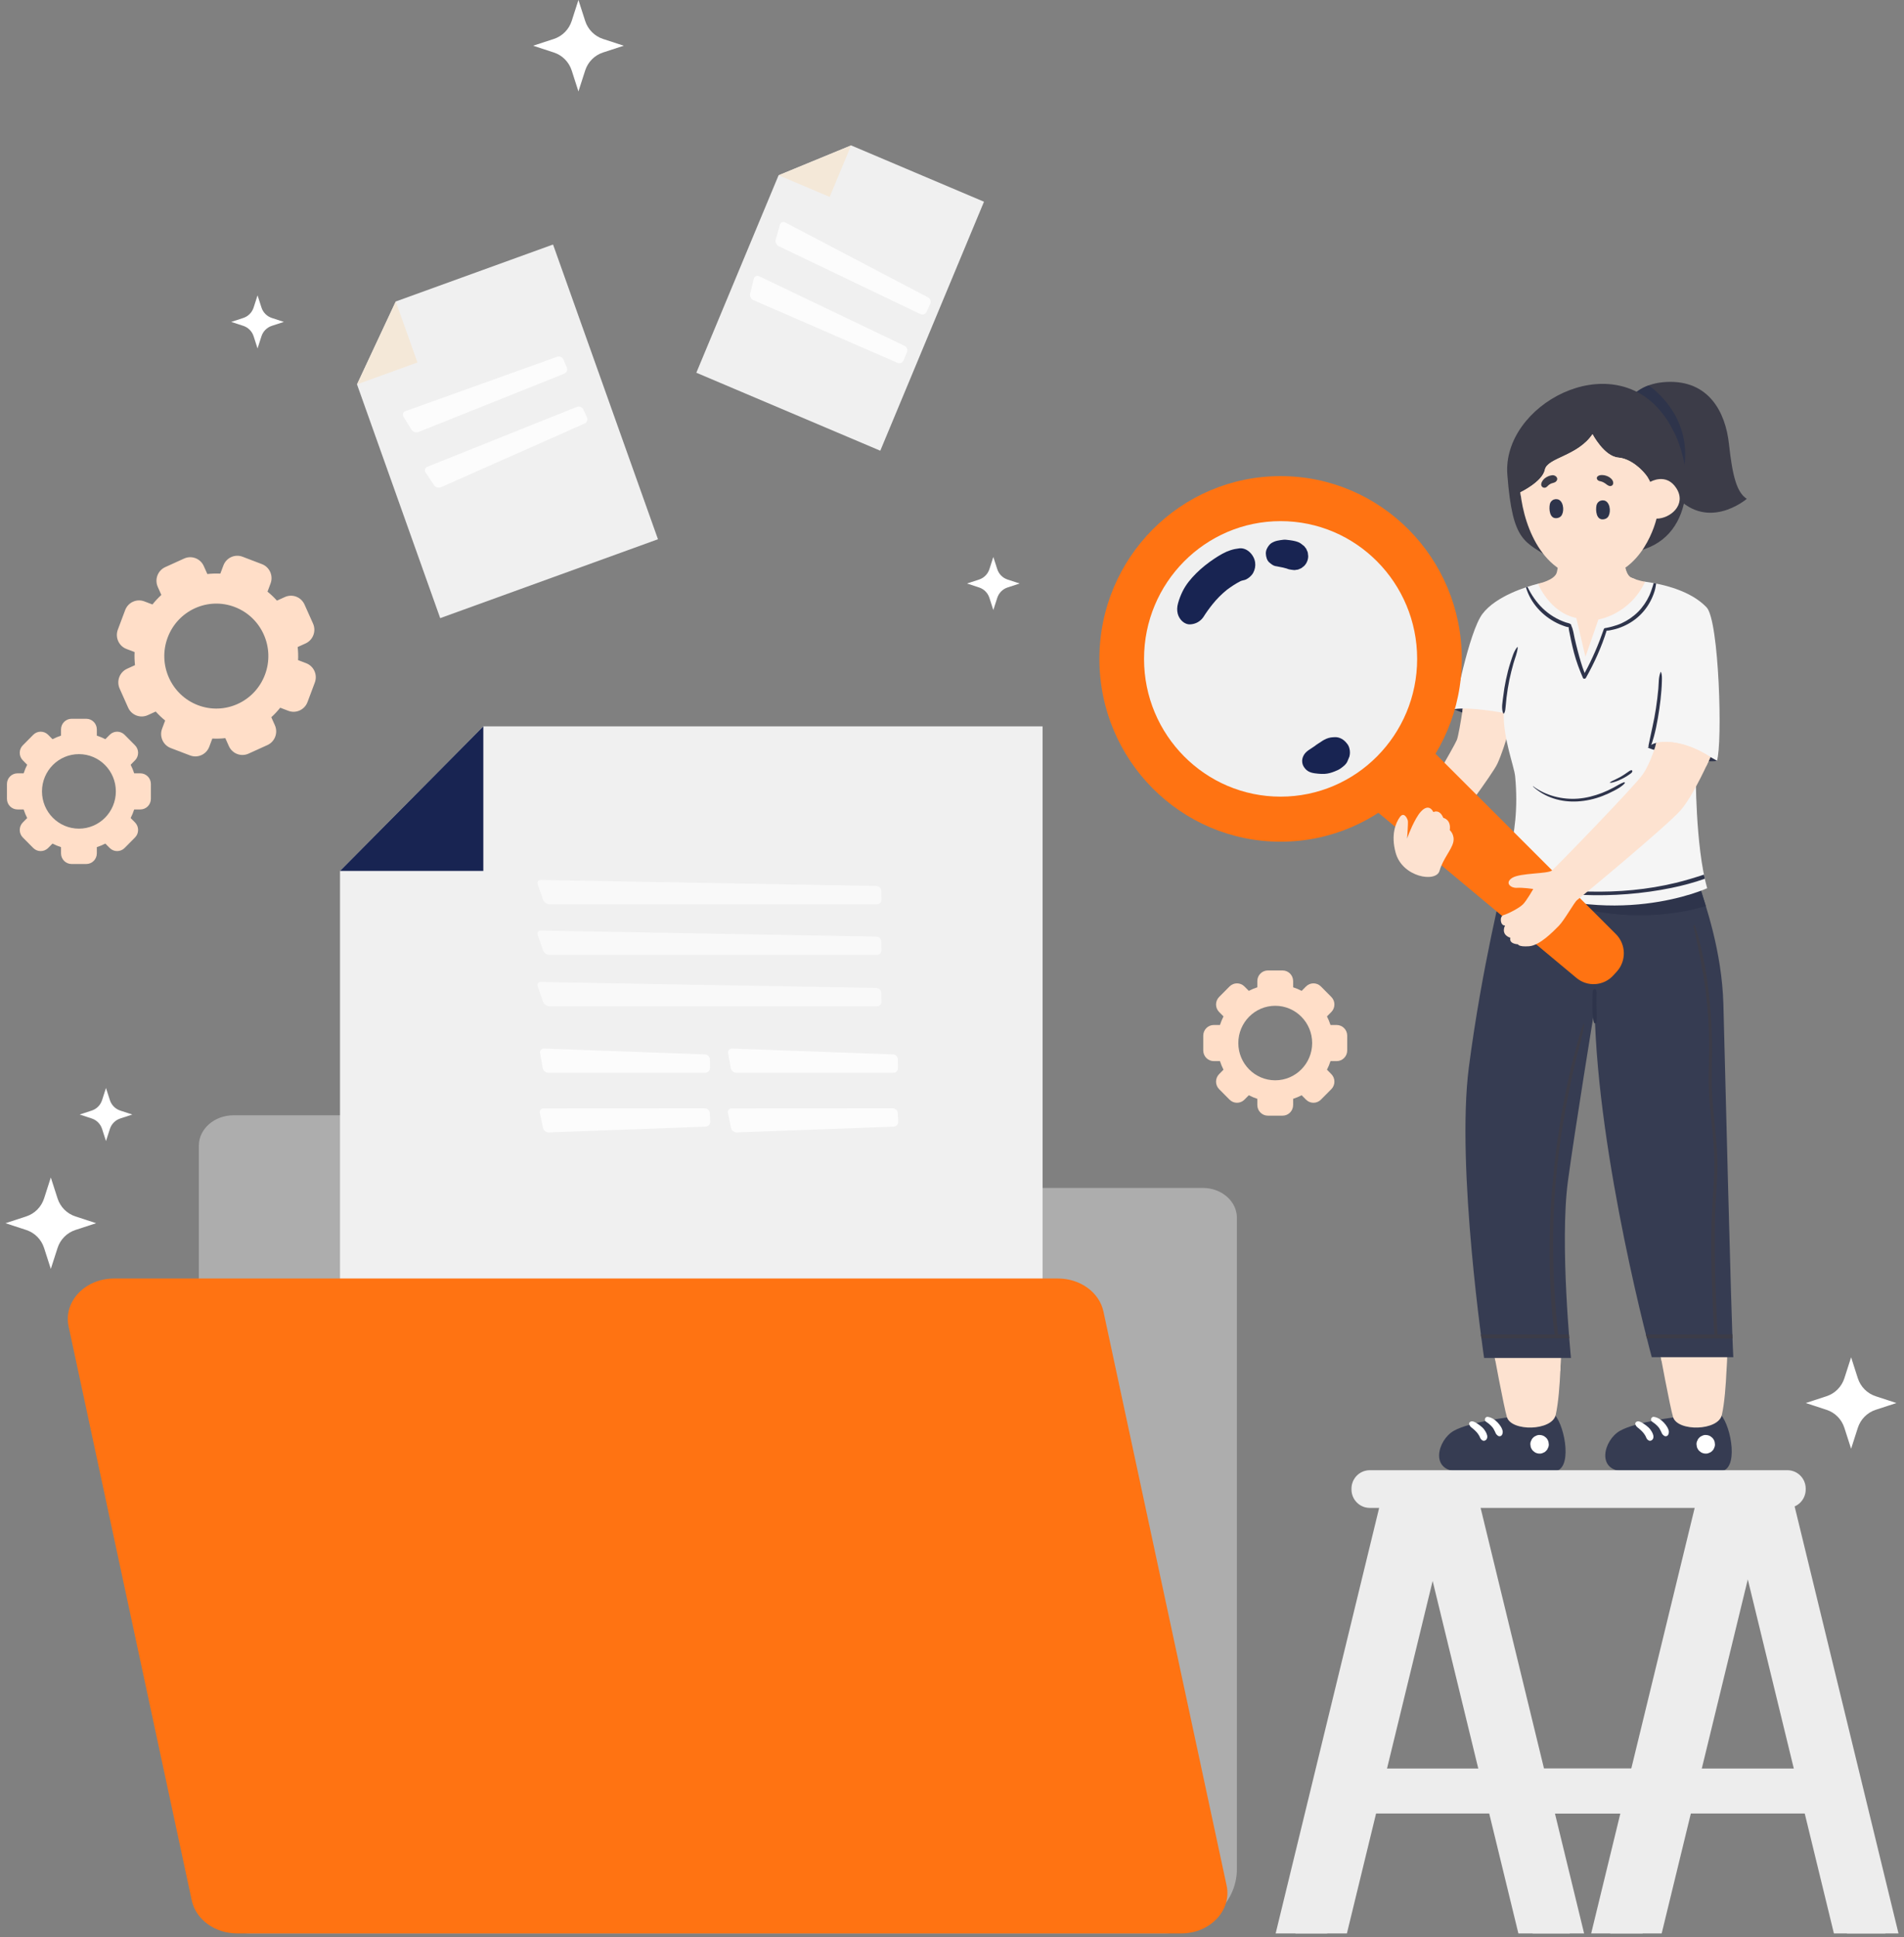 <svg width="173" height="176" viewBox="0 0 173 176" fill="none" xmlns="http://www.w3.org/2000/svg">
<rect x="0" y="0" width="173" height="176" fill="#808080" stroke="none"/>
<path d="M54.789 3.537L56.675 4.154L54.789 4.77C54.021 5.021 53.418 5.629 53.169 6.405L52.557 8.307L51.946 6.405C51.697 5.629 51.094 5.021 50.325 4.77L48.44 4.154L50.325 3.537C51.094 3.285 51.697 2.678 51.946 1.902L52.557 0L53.169 1.902C53.418 2.678 54.021 3.285 54.789 3.537Z" fill="white"/>
<path d="M170.426 126.847L172.312 127.464L170.426 128.081C169.657 128.332 169.054 128.94 168.805 129.716L168.194 131.618L167.582 129.716C167.333 128.94 166.731 128.332 165.962 128.081L164.076 127.464L165.962 126.847C166.731 126.596 167.333 125.988 167.582 125.213L168.194 123.311L168.805 125.213C169.054 125.988 169.657 126.595 170.426 126.847Z" fill="white"/>
<path d="M6.85 110.51L8.735 111.127L6.85 111.744C6.081 111.996 5.478 112.603 5.229 113.379L4.617 115.281L4.006 113.379C3.757 112.603 3.155 111.996 2.386 111.744L0.5 111.127L2.386 110.51C3.155 110.259 3.757 109.651 4.006 108.876L4.617 106.974L5.229 108.876C5.478 109.651 6.081 110.259 6.85 110.51Z" fill="white"/>
<path d="M91.552 52.653L92.646 53.011L91.552 53.37C91.105 53.515 90.755 53.868 90.61 54.318L90.255 55.423L89.9 54.318C89.756 53.868 89.405 53.515 88.959 53.37L87.864 53.011L88.959 52.653C89.405 52.507 89.755 52.154 89.9 51.704L90.255 50.6L90.61 51.704C90.755 52.154 91.105 52.507 91.552 52.653Z" fill="white"/>
<path d="M24.697 28.887L25.792 29.245L24.697 29.603C24.251 29.749 23.901 30.102 23.756 30.552L23.401 31.656L23.046 30.552C22.901 30.102 22.551 29.749 22.105 29.603L21.01 29.245L22.105 28.887C22.551 28.741 22.901 28.388 23.046 27.937L23.401 26.833L23.756 27.937C23.901 28.387 24.251 28.74 24.697 28.887Z" fill="white"/>
<path d="M10.927 100.896L12.021 101.255L10.927 101.613C10.48 101.759 10.13 102.111 9.985 102.562L9.63 103.666L9.275 102.562C9.131 102.112 8.781 101.759 8.334 101.613L7.239 101.255L8.334 100.896C8.78 100.751 9.13 100.398 9.275 99.947L9.63 98.843L9.985 99.947C10.13 100.397 10.48 100.75 10.927 100.896Z" fill="white"/>
<path d="M152.53 128.716C152.53 128.716 148.697 129.139 147.2 129.985C145.702 130.831 144.983 133.67 147.619 133.67C150.254 133.67 154.447 133.67 156.244 133.67C158.041 133.67 157.322 129.622 156.364 128.535L152.53 128.716Z" fill="#363C52"/>
<path d="M150.773 122.602C150.773 122.602 151.749 127.883 152.02 128.749C152.435 130.076 156.123 130.007 156.452 128.54C156.936 126.375 156.936 121.974 156.936 121.974L150.773 122.602Z" fill="#FDE2D0"/>
<path d="M150.098 130.094C150.014 129.941 149.906 129.797 149.779 129.678C149.646 129.554 149.498 129.444 149.346 129.346C149.187 129.242 149.001 129.115 148.804 129.128C148.675 129.137 148.539 129.264 148.593 129.407C148.616 129.467 148.638 129.523 148.681 129.573C148.706 129.603 148.735 129.631 148.763 129.658C148.789 129.684 148.819 129.705 148.848 129.728C148.853 129.732 148.863 129.739 148.871 129.744C148.867 129.741 148.864 129.74 148.855 129.733C148.887 129.755 148.917 129.783 148.948 129.808C149.067 129.908 149.182 130.014 149.283 130.131C149.305 130.156 149.324 130.183 149.346 130.208C149.271 130.124 149.365 130.233 149.378 130.251C149.415 130.31 149.459 130.364 149.493 130.426C149.51 130.458 149.526 130.491 149.542 130.524C149.546 130.533 149.547 130.536 149.549 130.537C149.56 130.566 149.571 130.595 149.586 130.623C149.601 130.651 149.615 130.679 149.631 130.707C149.668 130.775 149.726 130.817 149.789 130.857C149.921 130.941 150.087 130.88 150.169 130.757C150.304 130.55 150.206 130.29 150.098 130.094Z" fill="white"/>
<path d="M151.615 129.951C151.586 129.854 151.55 129.758 151.5 129.67C151.411 129.516 151.302 129.371 151.18 129.242C150.937 128.985 150.608 128.755 150.25 128.72C150.157 128.711 150.065 128.788 150.031 128.868C149.998 128.949 150.007 129.073 150.081 129.132C150.148 129.185 150.216 129.235 150.287 129.283C150.303 129.294 150.319 129.305 150.335 129.317C150.337 129.319 150.34 129.32 150.343 129.321C150.368 129.334 150.392 129.362 150.413 129.38C150.524 129.474 150.624 129.573 150.716 129.686C150.726 129.7 150.736 129.714 150.746 129.728C150.765 129.758 150.785 129.788 150.803 129.819C150.84 129.88 150.874 129.944 150.904 130.009C150.934 130.074 150.965 130.139 150.995 130.204C150.999 130.213 150.999 130.213 150.999 130.211C151.004 130.223 151.009 130.235 151.014 130.248C151.033 130.282 151.061 130.316 151.089 130.343C151.114 130.366 151.141 130.388 151.166 130.411C151.311 130.548 151.536 130.485 151.596 130.296C151.634 130.181 151.653 130.072 151.615 129.951Z" fill="white"/>
<path d="M155.794 130.99C155.754 130.846 155.682 130.722 155.578 130.617C155.521 130.572 155.465 130.528 155.408 130.484C155.277 130.408 155.136 130.369 154.985 130.369C154.869 130.364 154.762 130.388 154.662 130.441C154.558 130.476 154.468 130.534 154.392 130.616C154.311 130.693 154.253 130.783 154.219 130.888C154.167 130.989 154.143 131.097 154.147 131.214C154.157 131.289 154.167 131.363 154.177 131.438C154.217 131.582 154.289 131.706 154.392 131.811C154.449 131.856 154.506 131.899 154.562 131.944C154.693 132.02 154.834 132.058 154.985 132.059C155.1 132.063 155.208 132.039 155.308 131.986C155.412 131.952 155.502 131.894 155.577 131.811C155.659 131.735 155.717 131.644 155.751 131.54C155.803 131.439 155.827 131.33 155.823 131.214C155.813 131.139 155.804 131.064 155.794 130.99Z" fill="white"/>
<path d="M150.958 123.59C151.814 123.975 154.018 124.703 156.871 124.554C156.936 123.133 156.936 121.974 156.936 121.974L150.773 122.603C150.773 122.603 150.847 122.999 150.958 123.59Z" fill="#FDE2D0"/>
<path d="M137.433 128.716C137.433 128.716 133.599 129.139 132.102 129.985C130.605 130.831 129.886 133.67 132.521 133.67C135.157 133.67 139.35 133.67 141.146 133.67C142.943 133.67 142.225 129.622 141.266 128.535L137.433 128.716Z" fill="#363C52"/>
<path d="M135.677 122.602C135.677 122.602 136.652 127.883 136.923 128.749C137.339 130.076 141.026 130.007 141.355 128.54C141.84 126.375 141.84 121.974 141.84 121.974L135.677 122.602Z" fill="#FDE2D0"/>
<path d="M135.001 130.094C134.917 129.941 134.809 129.797 134.681 129.678C134.549 129.554 134.401 129.444 134.249 129.346C134.089 129.242 133.904 129.115 133.706 129.128C133.577 129.137 133.442 129.264 133.495 129.407C133.518 129.467 133.541 129.523 133.583 129.573C133.608 129.603 133.638 129.631 133.665 129.658C133.691 129.684 133.721 129.705 133.75 129.728C133.755 129.732 133.765 129.739 133.773 129.744C133.769 129.741 133.766 129.74 133.757 129.733C133.79 129.755 133.82 129.783 133.85 129.808C133.97 129.908 134.084 130.014 134.186 130.131C134.207 130.156 134.226 130.183 134.249 130.208C134.173 130.124 134.267 130.233 134.281 130.251C134.318 130.31 134.361 130.364 134.395 130.426C134.413 130.458 134.428 130.491 134.444 130.524C134.448 130.533 134.45 130.536 134.451 130.537C134.463 130.566 134.473 130.595 134.488 130.623C134.503 130.651 134.517 130.679 134.532 130.707C134.57 130.775 134.628 130.817 134.69 130.857C134.823 130.941 134.989 130.88 135.07 130.757C135.207 130.55 135.109 130.29 135.001 130.094Z" fill="white"/>
<path d="M136.52 129.951C136.491 129.854 136.455 129.758 136.405 129.67C136.317 129.516 136.207 129.371 136.086 129.242C135.842 128.985 135.514 128.755 135.155 128.72C135.062 128.711 134.97 128.788 134.937 128.868C134.903 128.949 134.912 129.073 134.986 129.132C135.053 129.185 135.121 129.235 135.192 129.283C135.208 129.294 135.225 129.305 135.241 129.317C135.243 129.319 135.246 129.32 135.248 129.321C135.273 129.334 135.297 129.362 135.318 129.38C135.429 129.474 135.529 129.573 135.621 129.686C135.631 129.7 135.641 129.714 135.651 129.728C135.671 129.758 135.69 129.788 135.709 129.819C135.745 129.88 135.779 129.944 135.809 130.009C135.839 130.074 135.87 130.139 135.9 130.204C135.905 130.213 135.905 130.213 135.904 130.211C135.909 130.223 135.914 130.235 135.919 130.248C135.938 130.282 135.966 130.316 135.995 130.343C136.019 130.366 136.046 130.388 136.071 130.411C136.216 130.548 136.441 130.485 136.502 130.296C136.539 130.181 136.557 130.072 136.52 129.951Z" fill="white"/>
<path d="M140.696 130.99C140.656 130.846 140.585 130.722 140.481 130.617C140.424 130.572 140.368 130.528 140.311 130.484C140.18 130.408 140.039 130.369 139.888 130.369C139.773 130.364 139.665 130.388 139.565 130.441C139.461 130.476 139.372 130.534 139.296 130.616C139.214 130.693 139.156 130.783 139.122 130.888C139.07 130.989 139.046 131.097 139.05 131.214C139.06 131.289 139.07 131.363 139.08 131.438C139.12 131.582 139.192 131.706 139.296 131.811C139.352 131.856 139.408 131.899 139.465 131.944C139.596 132.02 139.737 132.058 139.888 132.059C140.004 132.063 140.111 132.039 140.211 131.986C140.315 131.952 140.405 131.894 140.481 131.811C140.562 131.735 140.62 131.644 140.654 131.54C140.706 131.439 140.73 131.33 140.726 131.214C140.716 131.139 140.706 131.064 140.696 130.99Z" fill="white"/>
<path d="M135.862 123.59C136.717 123.975 138.922 124.703 141.774 124.554C141.84 123.133 141.84 121.974 141.84 121.974L135.677 122.603C135.677 122.603 135.75 122.999 135.862 123.59Z" fill="#FDE2D0"/>
<path d="M154.444 80.553C154.929 82.159 156.452 86.35 156.59 91.24C156.729 96.129 157.283 119.668 157.491 123.3H150.081C150.081 123.3 145.164 105.279 144.887 91.659C144.887 91.659 143.104 102.548 142.464 107.305C141.702 112.963 142.741 123.37 142.741 123.37H134.847C134.847 123.37 132.284 106.048 133.462 96.967C134.639 87.887 136.647 79.924 136.647 79.924L154.444 80.553Z" fill="#363C52"/>
<path d="M154.995 82.321C154.769 81.578 154.57 80.975 154.442 80.554L145.522 80.239L143.778 80.763L143.813 82.545C143.813 82.545 149.075 84.061 154.995 82.321Z" fill="#2E344B"/>
<path d="M132.11 64.427C132.11 64.427 134.344 65.527 136.707 65.344C139.07 65.161 136.551 63.511 136.551 63.511L132.11 64.427Z" fill="#2E344B"/>
<path d="M137.442 64.628C137.624 64.577 136.784 67.806 136.057 69.378C135.605 70.356 132.11 75 132.11 75L129.028 73.114C129.028 73.114 132.11 67.858 132.37 67.229C132.629 66.601 133.253 62.043 133.253 62.043L136.473 61.572L137.442 64.628Z" fill="#FDE2D0"/>
<path d="M133.253 62.044C133.253 62.044 133.081 63.303 132.88 64.59C133.48 64.718 135.83 65.255 137.192 66.024C137.407 65.209 137.522 64.607 137.443 64.629L136.606 61.99L135.762 61.677L133.253 62.044Z" fill="#FDE2D0"/>
<path d="M149.483 52.848C151.95 53.191 153.924 53.977 155.066 55.182C156.209 56.387 156.52 67.598 156.001 69.117L155.413 68.785L154.079 70.059C154.079 70.059 154.027 76.869 155.118 80.694C155.118 80.694 146.497 84.675 136.213 79.96C136.213 79.96 138.239 76.45 137.668 70.531C137.577 69.591 136.577 67.126 136.629 64.769C136.629 64.769 133.617 64.192 132.11 64.428C132.11 64.428 133.461 57.382 134.707 55.758C135.953 54.134 138.706 53.296 139.745 53.034C140.784 52.772 142.705 53.401 142.705 53.401L146.912 53.191L149.483 52.848Z" fill="#F5F5F5"/>
<path d="M154.903 79.835C154.875 79.711 154.849 79.585 154.823 79.457C153.978 79.739 153.127 79.998 152.258 80.207C150.97 80.516 149.666 80.733 148.349 80.86C145.711 81.116 143.04 81.026 140.41 80.715C139.131 80.564 137.861 80.35 136.593 80.125C136.931 80.273 137.266 80.412 137.6 80.543C139.648 80.991 141.754 81.22 143.836 81.304C146.525 81.412 149.239 81.206 151.878 80.665C152.896 80.455 153.915 80.183 154.903 79.835Z" fill="#2E344B"/>
<path d="M124.666 73.361L143.243 88.848C144.241 89.681 145.712 89.578 146.588 88.615L146.903 88.269C147.788 87.296 147.752 85.792 146.823 84.863L129.721 67.772L124.666 73.361Z" fill="#FF7312"/>
<path d="M147.112 38.153C147.112 38.153 147.595 34.887 151.424 34.7C155.252 34.513 156.778 37.429 157.094 40.321C157.409 43.213 157.795 44.731 158.716 45.32C158.716 45.32 155.004 48.506 151.997 44.758C148.99 41.011 147.112 38.153 147.112 38.153Z" fill="#3C3C48"/>
<path d="M149.807 35.01C147.452 35.866 147.112 38.153 147.112 38.153C147.112 38.153 148.916 40.895 151.813 44.527C152.337 44.441 152.743 43.965 152.95 42.923C153.831 38.468 150.969 35.864 149.807 35.01Z" fill="#2E344B"/>
<path d="M140.976 50.804C138.574 49.127 137.44 49.434 136.959 43.115C136.477 36.795 146.296 31.479 151.04 37.542C154.024 41.355 154.285 48.195 149.483 49.864C144.105 51.734 140.976 50.804 140.976 50.804Z" fill="#3C3C48"/>
<path d="M116.356 76.468C125.449 76.468 132.82 69.033 132.82 59.861C132.82 50.69 125.449 43.255 116.356 43.255C107.264 43.255 99.893 50.69 99.893 59.861C99.893 69.033 107.264 76.468 116.356 76.468Z" fill="#FF7312"/>
<path d="M116.357 72.375C123.209 72.375 128.764 66.772 128.764 59.86C128.764 52.948 123.209 47.345 116.357 47.345C109.504 47.345 103.949 52.948 103.949 59.86C103.949 66.772 109.504 72.375 116.357 72.375Z" fill="#F0F0F0"/>
<path d="M141.666 50.344C141.666 50.344 141.631 51.252 141.458 51.985C141.285 52.719 139.744 53.033 139.744 53.033C139.744 53.033 140.8 55.652 143.224 56.142L144.055 59.669L145.232 56.281C145.232 56.281 148.063 55.85 149.482 52.847C149.482 52.847 148.937 52.789 148.21 52.474C147.482 52.16 147.517 50.03 147.517 50.03L141.666 50.344Z" fill="#FDE2D0"/>
<path d="M126.813 77.48C126.359 75.839 126.813 74.756 127.194 74.231C127.574 73.708 127.886 74.371 127.921 74.581C127.956 74.791 127.851 76.187 127.851 76.187C127.851 76.187 128.128 75.314 128.682 74.337C129.236 73.359 129.86 73.044 130.24 73.778C130.24 73.778 130.794 73.463 131.141 74.302C131.141 74.302 131.868 74.441 131.729 75.419C131.729 75.419 132.214 75.838 132.041 76.536C131.868 77.235 131.106 78.038 130.795 79.121C130.483 80.204 127.429 79.706 126.813 77.48Z" fill="#FDE2D0"/>
<path d="M156.001 69.116C154.936 69.404 150.314 68.251 149.717 67.911C149.717 67.911 150.041 67.583 150.496 67.492L153.301 68.212L154.443 68.487L155.413 68.784L156.001 69.116Z" fill="#2E344B"/>
<path d="M150.497 67.491C150.497 67.491 150.012 69.29 149.25 70.372C148.489 71.455 141.391 78.772 141.01 79.086C140.629 79.4 138.136 79.296 137.409 79.75C136.682 80.204 137.271 80.693 137.824 80.658C138.378 80.623 139.313 80.763 139.313 80.763C139.313 80.763 138.725 81.81 138.378 82.159C138.032 82.509 136.994 83.032 136.612 83.137C136.232 83.242 136.301 84.115 136.751 84.08C136.751 84.08 136.301 84.884 137.236 85.198C137.236 85.198 137.028 85.721 137.928 85.791C137.928 85.791 137.963 86.036 138.932 85.966C139.902 85.896 141.114 84.639 141.633 84.115C142.152 83.592 143.052 81.95 143.295 81.775C143.537 81.601 151.5 75 152.712 73.603C153.924 72.206 155.413 68.783 155.413 68.783C155.413 68.783 152.886 67.002 150.497 67.491Z" fill="#FDE2D0"/>
<path d="M148.622 52.633C148.493 52.588 148.357 52.538 148.21 52.474C147.483 52.16 147.518 50.03 147.518 50.03L144.373 50.199L142.453 50.508L141.599 51.153C141.586 51.261 141.57 51.376 141.552 51.492C142.2 52.086 144.647 53.95 148.622 52.633Z" fill="#FDE2D0"/>
<path d="M149.94 43.779C149.94 43.779 151.409 42.901 152.333 44.381C153.257 45.861 151.751 47.12 150.513 47.119C150.513 47.119 149.345 52.34 144.872 52.535C140.421 52.728 138.505 48.13 138.145 44.727C138.145 44.727 140.148 43.771 140.371 42.676C140.593 41.581 143.332 41.462 144.698 39.449C144.698 39.449 145.753 41.466 147.048 41.572C148.344 41.678 149.639 43.033 149.94 43.779Z" fill="#FDE2D0"/>
<path d="M147.048 41.572C145.752 41.466 144.698 39.449 144.698 39.449C143.331 41.462 140.592 41.581 140.37 42.676C140.148 43.771 138.145 44.727 138.145 44.727C138.157 44.841 138.171 44.957 138.186 45.073C138.965 44.892 140.369 43.895 140.694 43.146C141.057 42.308 143.277 41.928 144.576 40.409C144.576 40.409 145.536 41.902 146.939 42.059C148.033 42.182 149.163 43.081 149.759 43.438C149.278 42.68 148.164 41.664 147.048 41.572Z" fill="#FDE2D0"/>
<path d="M151.745 44.627C151.793 44.509 151.683 44.385 151.602 44.316C151.506 44.234 151.403 44.168 151.282 44.131C151.061 44.062 150.796 44.106 150.64 44.288C150.496 44.455 150.468 44.687 150.477 44.901C150.49 45.171 150.524 45.443 150.567 45.709C150.59 45.857 150.813 45.911 150.906 45.799C150.996 45.692 151.206 45.549 151.327 45.703C151.378 45.768 151.346 45.868 151.313 45.933C151.284 45.989 151.242 46.036 151.212 46.091C151.179 46.152 151.159 46.218 151.144 46.285C151.123 46.375 151.204 46.471 151.299 46.441C151.508 46.375 151.636 46.22 151.707 46.013C151.774 45.815 151.741 45.598 151.606 45.438C151.428 45.226 151.16 45.201 150.927 45.291C150.917 45.188 150.9 45.084 150.896 44.979C150.89 44.849 150.874 44.673 150.961 44.57C151.164 44.331 151.605 44.973 151.745 44.627Z" fill="#FDE2D0"/>
<path d="M150.496 67.491C150.496 67.491 150.468 67.595 150.416 67.763C150.811 67.89 153.216 68.294 155.035 69.608C155.269 69.113 155.412 68.783 155.412 68.783C155.412 68.783 152.885 67.002 150.496 67.491Z" fill="#FDE2D0"/>
<path d="M139.955 82.185C139.818 82.249 139.721 82.403 139.625 82.516C139.517 82.644 139.408 82.774 139.29 82.894C139.072 83.116 138.826 83.312 138.56 83.474C138.034 83.792 137.456 84.02 136.848 84.11C136.783 84.12 136.797 84.231 136.863 84.227C137.499 84.183 138.125 84.002 138.664 83.653C138.925 83.483 139.171 83.288 139.39 83.067C139.521 82.936 139.643 82.797 139.765 82.657C139.869 82.537 140.007 82.422 140.066 82.272C140.092 82.203 140.007 82.16 139.955 82.185Z" fill="#FDE2D0"/>
<path d="M140.657 83.341C140.412 83.55 140.189 83.779 139.931 83.974C139.676 84.167 139.402 84.337 139.12 84.487C138.554 84.789 137.937 84.994 137.312 85.13C137.228 85.148 137.266 85.27 137.347 85.257C137.998 85.153 138.617 84.934 139.205 84.635C139.499 84.486 139.78 84.314 140.051 84.125C140.316 83.941 140.596 83.74 140.813 83.499C140.911 83.392 140.765 83.249 140.657 83.341Z" fill="#FDE2D0"/>
<path d="M140.665 84.342C140.454 84.411 140.284 84.594 140.103 84.721C139.908 84.858 139.706 84.984 139.496 85.097C139.287 85.209 139.071 85.31 138.85 85.397C138.623 85.487 138.382 85.549 138.157 85.643C138.092 85.67 138.089 85.794 138.176 85.783C138.413 85.752 138.654 85.662 138.876 85.574C139.104 85.483 139.327 85.38 139.543 85.264C139.759 85.149 139.97 85.022 140.172 84.883C140.359 84.755 140.608 84.612 140.711 84.404C140.727 84.373 140.701 84.33 140.665 84.342Z" fill="#FDE2D0"/>
<path d="M130.119 73.838C130.011 73.834 129.937 73.944 129.873 74.021C129.792 74.119 129.718 74.226 129.646 74.331C129.491 74.557 129.355 74.795 129.233 75.042C129.118 75.276 129.013 75.518 128.923 75.764C128.878 75.889 128.836 76.016 128.798 76.145C128.766 76.256 128.697 76.411 128.742 76.524C128.768 76.589 128.839 76.614 128.894 76.564C128.976 76.49 128.987 76.355 129.015 76.251C129.049 76.122 129.088 75.994 129.131 75.867C129.216 75.617 129.316 75.372 129.437 75.136C129.552 74.912 129.681 74.695 129.819 74.485C129.893 74.373 129.974 74.267 130.05 74.158C130.109 74.075 130.195 73.986 130.173 73.879C130.168 73.854 130.142 73.838 130.119 73.838Z" fill="#FDE2D0"/>
<path d="M131.066 74.431C130.957 74.43 130.885 74.518 130.812 74.591C130.727 74.676 130.648 74.769 130.573 74.865C130.427 75.056 130.304 75.263 130.201 75.48C130.091 75.71 129.997 75.952 129.928 76.198C129.891 76.331 129.857 76.465 129.827 76.6C129.797 76.73 129.752 76.869 129.752 77.003C129.752 77.065 129.841 77.093 129.871 77.035C129.926 76.929 129.949 76.806 129.983 76.691C130.018 76.574 130.054 76.456 130.093 76.34C130.176 76.091 130.262 75.842 130.374 75.605C130.47 75.402 130.582 75.207 130.715 75.027C130.782 74.936 130.854 74.85 130.932 74.768C131.003 74.694 131.114 74.627 131.134 74.52C131.142 74.476 131.115 74.431 131.066 74.431Z" fill="#FDE2D0"/>
<path d="M131.645 75.485C131.544 75.475 131.478 75.557 131.414 75.624C131.342 75.701 131.278 75.787 131.218 75.874C131.089 76.064 130.985 76.269 130.895 76.48C130.808 76.684 130.734 76.894 130.667 77.106C130.604 77.301 130.474 77.569 130.564 77.771C130.593 77.836 130.687 77.799 130.689 77.737C130.693 77.618 130.701 77.518 130.738 77.404C130.771 77.302 130.805 77.2 130.839 77.098C130.908 76.896 130.98 76.694 131.067 76.499C131.148 76.316 131.241 76.139 131.353 75.974C131.414 75.884 131.482 75.798 131.552 75.715C131.607 75.651 131.668 75.599 131.668 75.509C131.668 75.495 131.658 75.487 131.645 75.485Z" fill="#FDE2D0"/>
<path d="M137.849 58.799C137.541 59.179 137.406 59.692 137.254 60.151C137.082 60.673 136.947 61.209 136.834 61.747C136.727 62.25 136.643 62.758 136.585 63.27C136.534 63.733 136.388 64.352 136.579 64.795C136.596 64.833 136.657 64.829 136.675 64.795C136.777 64.601 136.788 64.382 136.806 64.167C136.828 63.901 136.853 63.635 136.885 63.37C136.95 62.837 137.034 62.306 137.141 61.781C137.245 61.274 137.375 60.775 137.514 60.276C137.647 59.8 137.867 59.319 137.903 58.822C137.906 58.795 137.867 58.777 137.849 58.799Z" fill="#2E344B"/>
<path d="M149.099 55.8C149.555 55.335 149.914 54.786 150.164 54.184C150.288 53.885 150.397 53.573 150.441 53.251C150.451 53.176 150.465 53.097 150.478 53.018C150.401 53.002 150.323 52.988 150.245 52.974C150.229 53.056 150.211 53.139 150.183 53.22C150.084 53.516 149.995 53.812 149.864 54.097C149.609 54.648 149.263 55.16 148.834 55.589C148.406 56.016 147.897 56.367 147.349 56.618C147.078 56.742 146.798 56.834 146.512 56.913C146.363 56.954 146.214 56.992 146.062 57.021C145.994 57.034 145.933 57.041 145.876 57.059C145.815 57.055 145.752 57.083 145.726 57.156C145.248 58.536 144.681 59.868 143.981 61.146C143.724 60.492 143.537 59.817 143.356 59.136C143.254 58.753 143.161 58.368 143.073 57.981C142.992 57.626 142.947 57.206 142.786 56.88C142.783 56.873 142.777 56.873 142.773 56.868C142.778 56.845 142.778 56.82 142.768 56.791C142.714 56.625 142.406 56.593 142.264 56.544C141.48 56.277 140.756 55.836 140.16 55.257C139.596 54.709 139.131 54.032 138.787 53.312C138.742 53.327 138.698 53.341 138.651 53.357C139.063 54.779 140.146 55.947 141.462 56.602C141.637 56.689 141.816 56.766 142 56.832C142.162 56.89 142.354 56.97 142.533 56.981C142.532 57.167 142.583 57.355 142.618 57.535C142.657 57.745 142.699 57.953 142.745 58.161C142.83 58.548 142.917 58.935 143.019 59.318C143.226 60.094 143.508 60.854 143.829 61.589C143.877 61.698 144.042 61.682 144.095 61.589C144.861 60.23 145.517 58.786 145.982 57.292C146.184 57.301 146.437 57.23 146.59 57.198C146.905 57.132 147.213 57.021 147.508 56.892C148.101 56.632 148.644 56.266 149.099 55.8Z" fill="#2E344B"/>
<path d="M150.925 61.059C150.919 61.043 150.893 61.034 150.885 61.053C150.686 61.509 150.721 62.088 150.678 62.578C150.625 63.172 150.549 63.763 150.462 64.353C150.294 65.495 150.006 66.606 149.786 67.736C149.759 67.876 149.947 67.927 149.996 67.795C150.398 66.707 150.603 65.531 150.773 64.386C150.855 63.838 150.913 63.286 150.957 62.734C150.979 62.456 150.995 62.179 151.001 61.9C151.005 61.609 151.028 61.335 150.925 61.059Z" fill="#2E344B"/>
<path d="M147.564 71.065C147.234 71.179 146.944 71.371 146.638 71.537C146.294 71.723 145.939 71.89 145.575 72.032C144.868 72.305 144.129 72.499 143.373 72.556C141.958 72.662 140.453 72.291 139.307 71.433C139.293 71.423 139.276 71.445 139.289 71.457C140.396 72.468 141.852 72.892 143.329 72.81C144.106 72.768 144.879 72.595 145.605 72.315C145.963 72.177 146.312 72.018 146.651 71.838C147 71.653 147.357 71.463 147.622 71.165C147.658 71.124 147.623 71.045 147.564 71.065Z" fill="#2E344B"/>
<path d="M148.024 70.063C147.757 70.248 147.494 70.436 147.21 70.595C147.051 70.683 146.886 70.757 146.725 70.841C146.575 70.92 146.394 70.975 146.267 71.091C146.26 71.098 146.266 71.107 146.274 71.109C146.426 71.129 146.586 71.07 146.73 71.028C146.88 70.983 147.023 70.922 147.166 70.858C147.459 70.725 147.751 70.572 148.013 70.382C148.107 70.314 148.329 70.192 148.316 70.054C148.301 69.889 148.09 70.017 148.024 70.063Z" fill="#2E344B"/>
<path d="M145.058 91.359C145.054 91.116 145.054 90.872 145.054 90.629C145.054 90.409 145.11 90.116 145.005 89.918C144.957 89.828 144.834 89.84 144.784 89.918C144.718 90.02 144.716 90.145 144.711 90.263C144.704 90.394 144.699 90.526 144.695 90.657C144.687 90.9 144.687 91.144 144.691 91.388C144.698 91.887 144.698 92.395 144.823 92.88C144.86 93.023 145.051 92.98 145.064 92.847C145.113 92.353 145.065 91.855 145.058 91.359Z" fill="#2E344B"/>
<path d="M142.555 99.166C142.759 98.159 142.979 97.154 143.22 96.154C143.468 95.126 143.781 94.096 143.955 93.053C143.961 93.017 143.907 92.986 143.89 93.025C143.537 93.862 143.322 94.761 143.086 95.637C142.841 96.546 142.629 97.466 142.432 98.387C142.038 100.229 141.714 102.088 141.464 103.956C140.968 107.66 140.724 111.429 140.811 115.167C140.858 117.192 140.972 119.231 141.256 121.238C139.304 121.233 137.353 121.227 135.401 121.231C135.119 121.231 134.836 121.23 134.554 121.229C134.57 121.356 134.586 121.478 134.601 121.595C136.835 121.599 139.069 121.593 141.303 121.586C141.73 121.584 142.157 121.583 142.584 121.583C142.575 121.472 142.566 121.36 142.557 121.241C142.225 121.24 141.893 121.24 141.561 121.239C141.402 119.456 141.239 117.676 141.174 115.885C141.106 114.023 141.094 112.151 141.168 110.288C141.315 106.557 141.814 102.824 142.555 99.166Z" fill="#3C3C48"/>
<path d="M157.403 121.221C156.941 121.223 156.479 121.224 156.017 121.225C156.035 121.203 156.048 121.174 156.047 121.135C155.947 118.663 155.822 116.194 155.804 113.719C155.795 112.501 155.803 111.283 155.847 110.066C155.891 108.838 156.009 107.613 156.042 106.385C156.107 103.968 155.658 101.585 155.552 99.177C155.499 97.974 155.554 96.771 155.561 95.568C155.567 94.368 155.527 93.168 155.433 91.972C155.226 89.327 154.824 86.639 154.012 84.109C153.985 84.022 153.857 84.058 153.876 84.147C154.402 86.497 154.888 88.843 155.111 91.245C155.22 92.421 155.283 93.603 155.29 94.784C155.298 95.983 155.235 97.183 155.25 98.382C155.279 100.794 155.751 103.175 155.769 105.586C155.777 106.795 155.67 108.001 155.602 109.206C155.534 110.422 155.49 111.64 155.487 112.859C155.481 115.618 155.595 118.38 155.755 121.134C155.757 121.173 155.774 121.202 155.795 121.225C154.293 121.23 152.792 121.235 151.291 121.238C150.71 121.238 150.13 121.24 149.55 121.242C149.58 121.362 149.609 121.477 149.637 121.588C151.797 121.592 153.957 121.596 156.117 121.6C156.551 121.601 156.985 121.602 157.418 121.604C157.413 121.481 157.408 121.354 157.403 121.221Z" fill="#3C3C48"/>
<path d="M142.031 46.137C142.006 45.826 141.878 45.524 141.642 45.402C141.573 45.366 141.5 45.349 141.423 45.351C141.371 45.342 141.32 45.346 141.27 45.363C141.194 45.372 141.125 45.399 141.062 45.445C141.025 45.477 140.988 45.508 140.952 45.541C140.886 45.615 140.842 45.701 140.822 45.797C140.727 46.243 140.791 47.15 141.449 47.073C141.599 47.055 141.752 46.995 141.849 46.876C141.991 46.703 142.052 46.416 142.031 46.137Z" fill="#2E344B"/>
<path d="M146.269 46.246C146.245 45.934 146.116 45.633 145.88 45.511C145.811 45.475 145.738 45.458 145.662 45.46C145.609 45.451 145.559 45.455 145.509 45.472C145.432 45.481 145.363 45.508 145.3 45.553C145.263 45.586 145.227 45.617 145.19 45.649C145.124 45.724 145.081 45.81 145.06 45.906C144.966 46.352 145.029 47.259 145.687 47.181C145.837 47.163 145.99 47.104 146.087 46.985C146.229 46.812 146.291 46.525 146.269 46.246Z" fill="#2E344B"/>
<path d="M143.554 48.516C143.493 48.457 143.434 48.404 143.364 48.355C143.301 48.31 143.233 48.274 143.176 48.221C143.063 48.115 142.994 47.971 143.108 47.84C143.241 47.687 143.344 47.524 143.411 47.331C143.47 47.165 143.54 46.913 143.453 46.748C143.416 46.677 143.311 46.682 143.272 46.748C143.218 46.84 143.215 46.961 143.185 47.064C143.157 47.164 143.116 47.258 143.063 47.347C143.011 47.436 142.952 47.516 142.882 47.591C142.796 47.684 142.723 47.779 142.71 47.909C142.688 48.116 142.797 48.318 142.95 48.449C143.025 48.513 143.109 48.572 143.199 48.613C143.294 48.656 143.385 48.668 143.488 48.674C143.568 48.68 143.61 48.57 143.554 48.516Z" fill="#FDE2D0"/>
<path d="M141.047 47.455C141.047 47.775 140.653 48.035 140.167 48.035C139.681 48.035 139.287 47.775 139.287 47.455C139.287 47.135 139.681 46.876 140.167 46.876C140.653 46.876 141.047 47.135 141.047 47.455Z" fill="#FDE2D0"/>
<path d="M147.942 47.582C147.942 47.902 147.549 48.162 147.063 48.162C146.577 48.162 146.183 47.902 146.183 47.582C146.183 47.262 146.576 47.002 147.063 47.002C147.549 47.002 147.942 47.262 147.942 47.582Z" fill="#FDE2D0"/>
<path d="M146.448 45.107C146.417 45.076 146.364 45.058 146.321 45.074C146.311 45.077 146.302 45.081 146.292 45.085C146.28 45.089 146.27 45.095 146.261 45.103C146.256 45.108 146.25 45.112 146.245 45.117C146.243 45.119 146.241 45.121 146.239 45.123C146.231 45.132 146.222 45.141 146.214 45.15L146.164 45.203C146.149 45.219 146.136 45.236 146.126 45.256C146.121 45.267 146.116 45.277 146.111 45.288C146.109 45.293 146.106 45.299 146.104 45.304C146.103 45.307 146.101 45.31 146.1 45.314C146.097 45.318 146.095 45.323 146.093 45.328C146.089 45.337 146.086 45.346 146.086 45.356C146.083 45.381 146.087 45.406 146.1 45.428C146.107 45.441 146.119 45.456 146.133 45.463C146.138 45.465 146.143 45.468 146.149 45.47C146.176 45.482 146.206 45.482 146.234 45.47C146.248 45.464 146.262 45.457 146.276 45.45C146.286 45.445 146.296 45.44 146.306 45.435C146.326 45.425 146.343 45.41 146.359 45.395C146.375 45.378 146.391 45.362 146.407 45.346C146.416 45.337 146.425 45.329 146.433 45.32C146.435 45.318 146.437 45.316 146.439 45.314C146.446 45.305 146.453 45.296 146.461 45.286L146.463 45.283C146.472 45.269 146.476 45.252 146.482 45.236C146.496 45.191 146.48 45.139 146.448 45.107Z" fill="#FDE2D0"/>
<path d="M146.668 45.624C146.666 45.617 146.663 45.611 146.66 45.604C146.655 45.595 146.648 45.587 146.639 45.581C146.634 45.576 146.627 45.572 146.621 45.571C146.611 45.565 146.601 45.563 146.589 45.564L146.55 45.559C146.543 45.558 146.537 45.557 146.53 45.556C146.516 45.554 146.502 45.557 146.489 45.56C146.476 45.562 146.463 45.564 146.451 45.567C146.434 45.572 146.418 45.583 146.403 45.591C146.362 45.614 146.362 45.679 146.403 45.702C146.418 45.71 146.433 45.72 146.449 45.725C146.462 45.73 146.475 45.731 146.489 45.733C146.502 45.736 146.515 45.738 146.528 45.737C146.535 45.736 146.541 45.735 146.548 45.734L146.589 45.729C146.597 45.728 146.604 45.727 146.611 45.726C146.622 45.723 146.631 45.718 146.639 45.711C146.652 45.7 146.664 45.685 146.668 45.668C146.67 45.661 146.672 45.653 146.672 45.646C146.671 45.639 146.67 45.631 146.668 45.624Z" fill="#FDE2D0"/>
<path d="M140.53 45.132C140.526 45.124 140.52 45.116 140.514 45.111C140.502 45.099 140.489 45.092 140.473 45.087L140.486 45.092C140.474 45.087 140.463 45.08 140.452 45.072C140.449 45.07 140.447 45.067 140.444 45.064C140.435 45.056 140.427 45.047 140.416 45.042C140.412 45.04 140.409 45.038 140.405 45.036C140.393 45.028 140.383 45.019 140.369 45.015C140.358 45.013 140.348 45.013 140.337 45.012C140.339 45.012 140.34 45.012 140.342 45.012C140.326 45.01 140.31 45.015 140.298 45.027C140.297 45.028 140.296 45.029 140.294 45.031C140.289 45.037 140.284 45.043 140.28 45.049C140.275 45.056 140.273 45.061 140.27 45.071C140.269 45.079 140.267 45.088 140.268 45.096C140.269 45.112 140.271 45.128 140.276 45.143C140.276 45.145 140.277 45.147 140.277 45.149C140.283 45.166 140.29 45.18 140.303 45.194C140.306 45.197 140.309 45.201 140.313 45.205C140.331 45.223 140.352 45.239 140.375 45.252C140.379 45.254 140.383 45.256 140.388 45.257C140.406 45.266 140.425 45.276 140.446 45.275C140.472 45.274 140.498 45.264 140.516 45.245C140.531 45.228 140.545 45.207 140.543 45.183C140.541 45.165 140.539 45.149 140.53 45.132Z" fill="#FDE2D0"/>
<path d="M140.335 45.593C140.322 45.584 140.307 45.575 140.291 45.572C140.274 45.568 140.257 45.567 140.24 45.565C140.22 45.563 140.2 45.562 140.18 45.562C140.125 45.561 140.067 45.566 140.018 45.593C139.981 45.614 139.959 45.664 139.973 45.705C139.987 45.748 140.023 45.776 140.068 45.778C140.076 45.779 140.085 45.777 140.094 45.776C140.111 45.775 140.129 45.774 140.145 45.77C140.159 45.767 140.172 45.766 140.185 45.763C140.202 45.762 140.218 45.76 140.235 45.759C140.245 45.759 140.256 45.759 140.266 45.759C140.284 45.758 140.299 45.753 140.315 45.748C140.347 45.736 140.37 45.713 140.375 45.678C140.379 45.643 140.364 45.612 140.335 45.593Z" fill="#FDE2D0"/>
<path d="M141.419 43.699C141.456 43.653 141.482 43.611 141.49 43.55C141.498 43.496 141.491 43.432 141.46 43.385C141.439 43.354 141.416 43.32 141.392 43.295C141.34 43.242 141.279 43.218 141.211 43.192C141.119 43.158 141.007 43.176 140.914 43.194C140.787 43.218 140.664 43.267 140.551 43.329C140.444 43.389 140.331 43.467 140.25 43.56C140.146 43.68 140.032 43.853 140.034 44.017C140.037 44.248 140.282 44.381 140.478 44.274C140.567 44.226 140.63 44.136 140.709 44.074C140.686 44.092 140.663 44.11 140.641 44.127C140.676 44.1 140.711 44.071 140.747 44.043C140.808 43.997 140.876 43.96 140.945 43.927C141.003 43.906 141.061 43.884 141.122 43.871C141.184 43.858 141.241 43.837 141.297 43.806C141.342 43.782 141.382 43.749 141.413 43.708C141.413 43.708 141.416 43.705 141.416 43.704C141.412 43.708 141.412 43.709 141.419 43.699Z" fill="#3C3C48"/>
<path d="M141.416 43.703C141.425 43.693 141.455 43.656 141.444 43.666C141.436 43.674 141.42 43.697 141.416 43.703Z" fill="#5F2A3D"/>
<path d="M146.429 44.128C146.408 44.136 146.412 44.135 146.429 44.128V44.128Z" fill="#3C3C48"/>
<path d="M145.191 43.633C145.19 43.633 145.19 43.632 145.189 43.631C145.185 43.628 145.182 43.626 145.178 43.623C145.179 43.624 145.185 43.629 145.191 43.633Z" fill="#3C3C48"/>
<path d="M146.512 43.637C146.384 43.424 146.154 43.287 145.923 43.215C145.809 43.179 145.688 43.158 145.569 43.158C145.418 43.159 145.263 43.175 145.151 43.289C145.045 43.397 145.082 43.549 145.191 43.634C145.223 43.658 145.249 43.675 145.289 43.69C145.309 43.697 145.329 43.703 145.35 43.707C145.395 43.717 145.439 43.726 145.483 43.74C145.522 43.752 145.56 43.767 145.599 43.781C145.619 43.788 145.639 43.797 145.66 43.804C145.564 43.772 145.639 43.796 145.665 43.81C145.745 43.85 145.823 43.9 145.896 43.951C145.899 43.953 145.902 43.956 145.905 43.958C145.9 43.954 145.899 43.953 145.893 43.947C145.925 43.978 145.963 44.006 146 44.031C146.035 44.054 146.069 44.081 146.107 44.098C146.144 44.115 146.18 44.135 146.218 44.147C146.244 44.156 146.278 44.161 146.305 44.161C146.353 44.161 146.388 44.144 146.431 44.129C146.436 44.126 146.439 44.125 146.449 44.121L146.432 44.128C146.431 44.128 146.431 44.128 146.431 44.129C146.436 44.127 146.44 44.125 146.445 44.123C146.448 44.122 146.45 44.121 146.452 44.12C146.453 44.119 146.453 44.119 146.454 44.119C146.468 44.11 146.483 44.098 146.494 44.087C146.62 43.969 146.594 43.772 146.512 43.637Z" fill="#3C3C48"/>
<path d="M145.906 43.959C145.929 43.976 145.949 43.999 145.906 43.959V43.959Z" fill="#3C3C48"/>
<path d="M145.193 43.636C145.194 43.637 145.195 43.638 145.195 43.638C145.212 43.65 145.203 43.644 145.193 43.636Z" fill="#3C3C48"/>
<path d="M143.96 49.285C143.792 49.184 143.565 49.147 143.373 49.163C143.14 49.182 142.921 49.259 142.745 49.418C142.626 49.527 142.778 49.715 142.913 49.638C143.059 49.554 143.223 49.502 143.391 49.501C143.436 49.501 143.48 49.504 143.525 49.509C143.529 49.51 143.565 49.513 143.546 49.511C143.529 49.509 143.559 49.513 143.559 49.513C143.585 49.518 143.611 49.523 143.637 49.529C143.742 49.555 143.811 49.593 143.894 49.623C143.947 49.642 144.01 49.664 144.064 49.64C144.072 49.637 144.093 49.62 144.101 49.614C144.115 49.601 144.125 49.591 144.134 49.572C144.185 49.45 144.051 49.34 143.96 49.285Z" fill="#FDE2D0"/>
<path d="M144.1 49.612C144.098 49.614 144.098 49.616 144.096 49.618C144.105 49.609 144.104 49.61 144.1 49.612Z" fill="#FDE2D0"/>
<path d="M114.043 51.096C113.956 50.437 113.332 49.737 112.608 49.817C112.037 49.881 111.566 50.035 111.058 50.314C110.81 50.45 110.568 50.599 110.334 50.756C109.75 51.146 109.187 51.588 108.688 52.086C108.205 52.568 107.751 53.111 107.45 53.728C107.279 54.078 107.137 54.441 107.036 54.817C106.951 55.135 106.928 55.446 107.014 55.769C107.148 56.27 107.607 56.765 108.169 56.722C108.552 56.692 108.873 56.554 109.151 56.286C109.309 56.134 109.413 55.947 109.531 55.766C109.665 55.563 109.811 55.366 109.957 55.172C110.103 54.986 110.249 54.801 110.392 54.613C110.315 54.714 110.237 54.815 110.16 54.916C110.547 54.418 110.995 53.976 111.483 53.58C111.878 53.285 112.298 53.008 112.739 52.786C112.823 52.758 112.907 52.727 112.997 52.713C113.321 52.663 113.722 52.319 113.87 52.036C114.026 51.737 114.088 51.431 114.043 51.096Z" fill="#182452"/>
<path d="M118.843 50.346C118.842 50.23 118.813 50.123 118.756 50.024C118.726 49.916 118.672 49.822 118.593 49.742C118.563 49.684 118.523 49.634 118.472 49.595C118.386 49.528 118.3 49.461 118.214 49.394C118.197 49.382 118.181 49.37 118.163 49.359C118.039 49.277 117.898 49.221 117.754 49.182C117.663 49.157 117.571 49.136 117.479 49.12C117.289 49.086 117.098 49.061 116.906 49.042C116.813 49.032 116.719 49.024 116.626 49.035C116.441 49.056 116.253 49.08 116.071 49.12C116.026 49.13 115.981 49.141 115.937 49.153C115.866 49.172 115.811 49.198 115.739 49.228C115.599 49.288 115.451 49.371 115.349 49.489C115.157 49.71 115.002 49.996 115.016 50.302C115.028 50.587 115.118 50.93 115.349 51.115C115.515 51.248 115.661 51.38 115.878 51.429C115.913 51.437 115.95 51.441 115.986 51.446C116.079 51.461 116.172 51.477 116.264 51.501C116.369 51.528 116.477 51.541 116.583 51.564C116.691 51.587 116.797 51.615 116.901 51.649C116.951 51.665 117.001 51.683 117.049 51.702C117.103 51.723 117.161 51.731 117.218 51.741C117.213 51.74 117.207 51.739 117.201 51.739C117.209 51.74 117.217 51.741 117.225 51.742C117.274 51.751 117.321 51.761 117.37 51.766C117.438 51.778 117.506 51.787 117.571 51.789C117.637 51.795 117.703 51.788 117.768 51.768C117.882 51.767 117.989 51.739 118.087 51.681C118.194 51.651 118.287 51.596 118.366 51.517C118.415 51.488 118.459 51.453 118.499 51.413C118.506 51.406 118.513 51.399 118.52 51.392C118.736 51.164 118.861 50.855 118.865 50.54C118.866 50.473 118.853 50.427 118.843 50.346Z" fill="#182452"/>
<path d="M122.609 67.994C122.566 67.813 122.484 67.655 122.362 67.521C122.11 67.191 121.707 66.947 121.278 66.972C121.235 66.975 121.192 66.975 121.149 66.977C120.838 66.989 120.582 67.067 120.314 67.212C120.213 67.267 120.122 67.323 120.028 67.39C119.942 67.451 119.854 67.508 119.763 67.562C119.653 67.628 119.55 67.706 119.449 67.786C119.09 68.048 118.649 68.235 118.439 68.65C118.339 68.85 118.295 69.048 118.325 69.272C118.355 69.498 118.445 69.656 118.591 69.832C118.896 70.202 119.343 70.248 119.78 70.291C119.974 70.31 120.17 70.317 120.364 70.306C120.688 70.287 120.981 70.2 121.278 70.079C121.512 69.984 121.679 69.916 121.866 69.772C122.097 69.597 122.307 69.445 122.429 69.169C122.492 69.026 122.552 68.881 122.609 68.735C122.674 68.487 122.674 68.241 122.609 67.994Z" fill="#182452"/>
<path d="M143.935 175.653H139.261L129.601 135.944H134.275L143.935 175.653Z" fill="#EDEDED"/>
<path d="M172.5 175.653H167.826L158.166 135.944H162.84L172.5 175.653Z" fill="#EDEDED"/>
<path d="M142.637 175.653H137.963L128.303 135.944H132.977L142.637 175.653Z" fill="#EDEDED"/>
<path d="M117.707 175.653H122.381L132.041 135.944H127.367L117.707 175.653Z" fill="#EDEDED"/>
<path d="M171.306 175.653H166.632L156.972 135.944H161.646L171.306 175.653Z" fill="#EDEDED"/>
<path d="M138.897 164.756H166.527V160.67H138.897V164.756Z" fill="#EDEDED"/>
<path d="M115.907 175.653H120.582L130.242 135.944H125.567L115.907 175.653Z" fill="#EDEDED"/>
<path d="M146.308 175.653H150.982L160.642 135.944H155.968L146.308 175.653Z" fill="#EDEDED"/>
<path d="M144.576 175.653H149.25L158.91 135.944H154.236L144.576 175.653Z" fill="#EDEDED"/>
<path d="M148.316 160.669H120.686V164.755H148.316V160.669Z" fill="#EDEDED"/>
<path d="M162.408 136.992H124.458C123.541 136.992 122.797 136.242 122.797 135.316V135.245C122.797 134.319 123.54 133.569 124.458 133.569H162.408C163.325 133.569 164.069 134.319 164.069 135.245V135.316C164.069 136.242 163.325 136.992 162.408 136.992Z" fill="#EDEDED"/>
<path d="M21.222 101.323H52.176C53.207 101.323 54.182 101.731 54.829 102.434L59.199 107.182C59.63 107.651 60.28 107.923 60.968 107.923H109.287C110.999 107.923 112.386 109.137 112.386 110.636V169.801C112.386 173.033 109.393 175.653 105.701 175.653H22.749C20.164 175.653 18.067 173.818 18.067 171.555V104.084C18.068 102.559 19.48 101.323 21.222 101.323Z" fill="#ADADAD"/>
<path d="M43.915 65.989L30.893 79.124V129.46H94.73V65.989H43.915Z" fill="#F0F0F0"/>
<path d="M43.915 79.124V65.989L30.893 79.124H43.915Z" fill="#182452"/>
<path d="M10.363 116.152H96.132C98.153 116.152 99.888 117.412 100.261 119.151L111.451 171.296C111.937 173.559 109.953 175.652 107.321 175.652H21.553C19.532 175.652 17.797 174.392 17.424 172.654L6.234 120.509C5.748 118.245 7.732 116.152 10.363 116.152Z" fill="#FF7312"/>
<path d="M12.751 70.257H12.192C12.105 69.987 11.998 69.726 11.871 69.477L12.267 69.077C12.642 68.7 12.642 68.087 12.267 67.71L11.323 66.757C10.948 66.379 10.341 66.379 9.967 66.757L9.571 67.156C9.324 67.029 9.065 66.92 8.798 66.832V66.268C8.798 65.734 8.368 65.301 7.839 65.301H6.503C5.973 65.301 5.544 65.734 5.544 66.268V66.832C5.276 66.92 5.018 67.028 4.77 67.156L4.375 66.757C4 66.379 3.393 66.379 3.019 66.757L2.074 67.71C1.7 68.087 1.7 68.7 2.074 69.077L2.47 69.477C2.343 69.726 2.236 69.986 2.149 70.257H1.59C1.06 70.257 0.631 70.69 0.631 71.224V72.572C0.631 73.106 1.06 73.539 1.59 73.539H2.149C2.236 73.809 2.343 74.07 2.47 74.319L2.074 74.718C1.7 75.096 1.7 75.708 2.074 76.086L3.019 77.039C3.393 77.416 4 77.416 4.375 77.039L4.77 76.639C5.018 76.767 5.276 76.876 5.544 76.963V77.527C5.544 78.061 5.973 78.495 6.503 78.495H7.839C8.368 78.495 8.798 78.061 8.798 77.527V76.963C9.065 76.876 9.324 76.767 9.571 76.639L9.967 77.039C10.342 77.416 10.949 77.416 11.323 77.039L12.267 76.086C12.642 75.708 12.642 75.096 12.267 74.718L11.871 74.319C11.997 74.07 12.105 73.809 12.192 73.539H12.751C13.281 73.539 13.71 73.106 13.71 72.572V71.224C13.71 70.69 13.281 70.257 12.751 70.257ZM7.171 75.282C5.318 75.282 3.815 73.767 3.815 71.898C3.815 70.029 5.317 68.513 7.171 68.513C9.024 68.513 10.526 70.028 10.526 71.898C10.526 73.767 9.023 75.282 7.171 75.282Z" fill="#FFDEC8"/>
<path d="M121.451 93.12H120.891C120.805 92.85 120.697 92.59 120.57 92.34L120.966 91.941C121.34 91.563 121.34 90.951 120.966 90.573L120.021 89.621C119.647 89.243 119.04 89.243 118.665 89.621L118.269 90.02C118.022 89.892 117.764 89.783 117.496 89.696V89.132C117.496 88.598 117.067 88.165 116.537 88.165H115.201C114.672 88.165 114.242 88.598 114.242 89.132V89.696C113.974 89.783 113.716 89.892 113.469 90.02L113.073 89.621C112.699 89.243 112.091 89.243 111.717 89.621L110.772 90.573C110.398 90.951 110.398 91.563 110.772 91.941L111.168 92.34C111.042 92.59 110.934 92.85 110.847 93.12H110.288C109.758 93.12 109.329 93.553 109.329 94.088V95.435C109.329 95.969 109.758 96.402 110.288 96.402H110.847C110.934 96.672 111.042 96.933 111.168 97.182L110.772 97.582C110.398 97.96 110.398 98.572 110.772 98.95L111.717 99.902C112.091 100.28 112.699 100.28 113.073 99.902L113.469 99.503C113.716 99.631 113.974 99.74 114.242 99.827V100.391C114.242 100.925 114.672 101.358 115.201 101.358H116.537C117.067 101.358 117.496 100.925 117.496 100.391V99.827C117.764 99.74 118.022 99.631 118.269 99.503L118.665 99.902C119.04 100.28 119.647 100.28 120.021 99.902L120.966 98.95C121.34 98.572 121.34 97.96 120.966 97.582L120.57 97.182C120.697 96.933 120.805 96.673 120.891 96.402H121.451C121.98 96.402 122.409 95.969 122.409 95.435V94.088C122.409 93.553 121.98 93.12 121.451 93.12ZM115.87 98.145C114.017 98.145 112.515 96.63 112.515 94.761C112.515 92.891 114.017 91.376 115.87 91.376C117.723 91.376 119.225 92.891 119.225 94.761C119.225 96.63 117.722 98.145 115.87 98.145Z" fill="#FFDEC8"/>
<path d="M27.82 60.253L27.084 59.972C27.103 59.572 27.09 59.174 27.047 58.782L27.766 58.455C28.446 58.146 28.749 57.339 28.443 56.653L27.67 54.923C27.363 54.236 26.564 53.931 25.883 54.24L25.164 54.567C24.901 54.275 24.615 54.001 24.305 53.751L24.584 53.008C24.849 52.304 24.497 51.517 23.8 51.251L22.04 50.579C21.342 50.312 20.562 50.667 20.298 51.371L20.019 52.114C19.623 52.094 19.229 52.108 18.84 52.151L18.515 51.425C18.209 50.739 17.409 50.434 16.729 50.743L15.013 51.523C14.333 51.832 14.03 52.638 14.337 53.324L14.661 54.05C14.371 54.315 14.1 54.604 13.852 54.916L13.115 54.635C12.418 54.368 11.638 54.722 11.373 55.426L10.707 57.201C10.443 57.905 10.794 58.692 11.492 58.958L12.229 59.239C12.209 59.639 12.223 60.037 12.265 60.429L11.546 60.756C10.866 61.065 10.563 61.872 10.87 62.558L11.643 64.289C11.949 64.975 12.749 65.28 13.429 64.971L14.148 64.644C14.411 64.937 14.697 65.21 15.007 65.46L14.728 66.203C14.463 66.907 14.815 67.693 15.513 67.96L17.273 68.632C17.97 68.899 18.75 68.544 19.014 67.841L19.293 67.097C19.69 67.117 20.084 67.104 20.473 67.06L20.797 67.786C21.103 68.472 21.903 68.778 22.583 68.468L24.299 67.689C24.979 67.379 25.282 66.573 24.976 65.887L24.651 65.161C24.941 64.896 25.213 64.607 25.46 64.295L26.197 64.577C26.895 64.843 27.674 64.489 27.939 63.785L28.605 62.01C28.869 61.306 28.518 60.519 27.82 60.253ZM17.981 64.064C15.54 63.132 14.311 60.379 15.235 57.917C16.16 55.454 18.889 54.214 21.33 55.147C23.771 56.079 25.001 58.832 24.076 61.294C23.151 63.757 20.423 64.997 17.981 64.064Z" fill="#FFDEC8"/>
<path d="M35.959 27.39L32.438 34.922L39.997 56.158L59.784 48.991L50.251 22.214L35.959 27.39Z" fill="#F0F0F0"/>
<path d="M37.931 32.931L35.959 27.389L32.438 34.921L37.931 32.931Z" fill="#F4E8D8"/>
<path d="M77.334 13.21L70.743 15.924L63.27 33.862L79.984 40.947L89.407 18.327L77.334 13.21Z" fill="#F0F0F0"/>
<path d="M75.384 17.891L77.334 13.21L70.743 15.924L75.384 17.891Z" fill="#F4E8D8"/>
<g opacity="0.6">
<path d="M79.678 82.154C79.916 82.154 80.105 81.959 80.098 81.72L80.075 80.934C80.068 80.695 79.868 80.495 79.63 80.491L49.147 79.944C48.909 79.94 48.779 80.121 48.858 80.347L49.347 81.744C49.426 81.97 49.685 82.154 49.923 82.154H79.678Z" fill="white"/>
</g>
<g opacity="0.6">
<path d="M49.147 84.543C48.909 84.538 48.779 84.719 48.858 84.945L49.347 86.342C49.426 86.568 49.685 86.753 49.923 86.753H79.678C79.916 86.753 80.105 86.557 80.098 86.318L80.075 85.532C80.068 85.293 79.868 85.094 79.63 85.089L49.147 84.543Z" fill="white"/>
</g>
<g opacity="0.6">
<path d="M49.147 89.212C48.909 89.207 48.779 89.388 48.858 89.614L49.347 91.011C49.426 91.237 49.685 91.421 49.923 91.421H79.678C79.916 91.421 80.105 91.226 80.098 90.987L80.075 90.201C80.068 89.962 79.868 89.763 79.63 89.758L49.147 89.212Z" fill="white"/>
</g>
<g opacity="0.78">
<path d="M64.085 97.464C64.323 97.464 64.514 97.268 64.511 97.029L64.5 96.243C64.496 96.004 64.299 95.801 64.061 95.792L49.431 95.261C49.194 95.253 49.033 95.439 49.074 95.674L49.309 97.035C49.35 97.271 49.578 97.464 49.816 97.464H64.085Z" fill="white"/>
</g>
<g opacity="0.78">
<path d="M51.27 33.952C51.49 33.864 51.596 33.611 51.504 33.39L51.201 32.664C51.109 32.444 50.851 32.328 50.627 32.409L36.846 37.348C36.622 37.428 36.542 37.66 36.667 37.864L37.391 39.04C37.516 39.244 37.799 39.338 38.02 39.25L51.27 33.952Z" fill="white"/>
</g>
<g opacity="0.78">
<path d="M83.622 28.534C83.837 28.636 84.094 28.543 84.194 28.326L84.524 27.612C84.624 27.395 84.534 27.127 84.323 27.016L71.36 20.214C71.15 20.103 70.924 20.201 70.859 20.431L70.483 21.76C70.418 21.99 70.54 22.263 70.755 22.366L83.622 28.534Z" fill="white"/>
</g>
<g opacity="0.78">
<path d="M49.397 100.694C49.159 100.694 49.005 100.886 49.054 101.12L49.339 102.471C49.388 102.705 49.623 102.889 49.86 102.88L64.12 102.355C64.358 102.347 64.543 102.144 64.53 101.905L64.49 101.12C64.478 100.881 64.274 100.686 64.036 100.686L49.397 100.694Z" fill="white"/>
</g>
<g opacity="0.78">
<path d="M38.831 42.405C38.61 42.493 38.538 42.728 38.67 42.927L39.437 44.076C39.569 44.275 39.856 44.359 40.073 44.263L53.119 38.48C53.336 38.384 53.432 38.127 53.332 37.91L53.004 37.196C52.904 36.979 52.641 36.873 52.42 36.962L38.831 42.405Z" fill="white"/>
</g>
<g opacity="0.78">
<path d="M68.982 25.097C68.767 24.994 68.546 25.101 68.489 25.333L68.162 26.674C68.105 26.907 68.237 27.174 68.455 27.269L81.541 32.96C81.759 33.055 82.013 32.952 82.105 32.731L82.408 32.006C82.501 31.785 82.401 31.521 82.186 31.418L68.982 25.097Z" fill="white"/>
</g>
<g opacity="0.78">
<path d="M81.169 97.464C81.407 97.464 81.598 97.268 81.595 97.029L81.584 96.243C81.58 96.004 81.383 95.801 81.145 95.792L66.515 95.261C66.278 95.253 66.117 95.439 66.158 95.674L66.393 97.035C66.434 97.271 66.662 97.464 66.899 97.464H81.169Z" fill="white"/>
</g>
<g opacity="0.78">
<path d="M66.481 100.694C66.243 100.694 66.089 100.886 66.138 101.12L66.423 102.471C66.472 102.705 66.707 102.889 66.944 102.88L81.204 102.355C81.442 102.347 81.626 102.144 81.614 101.905L81.574 101.12C81.562 100.881 81.358 100.686 81.12 100.686L66.481 100.694Z" fill="white"/>
</g>
</svg>
